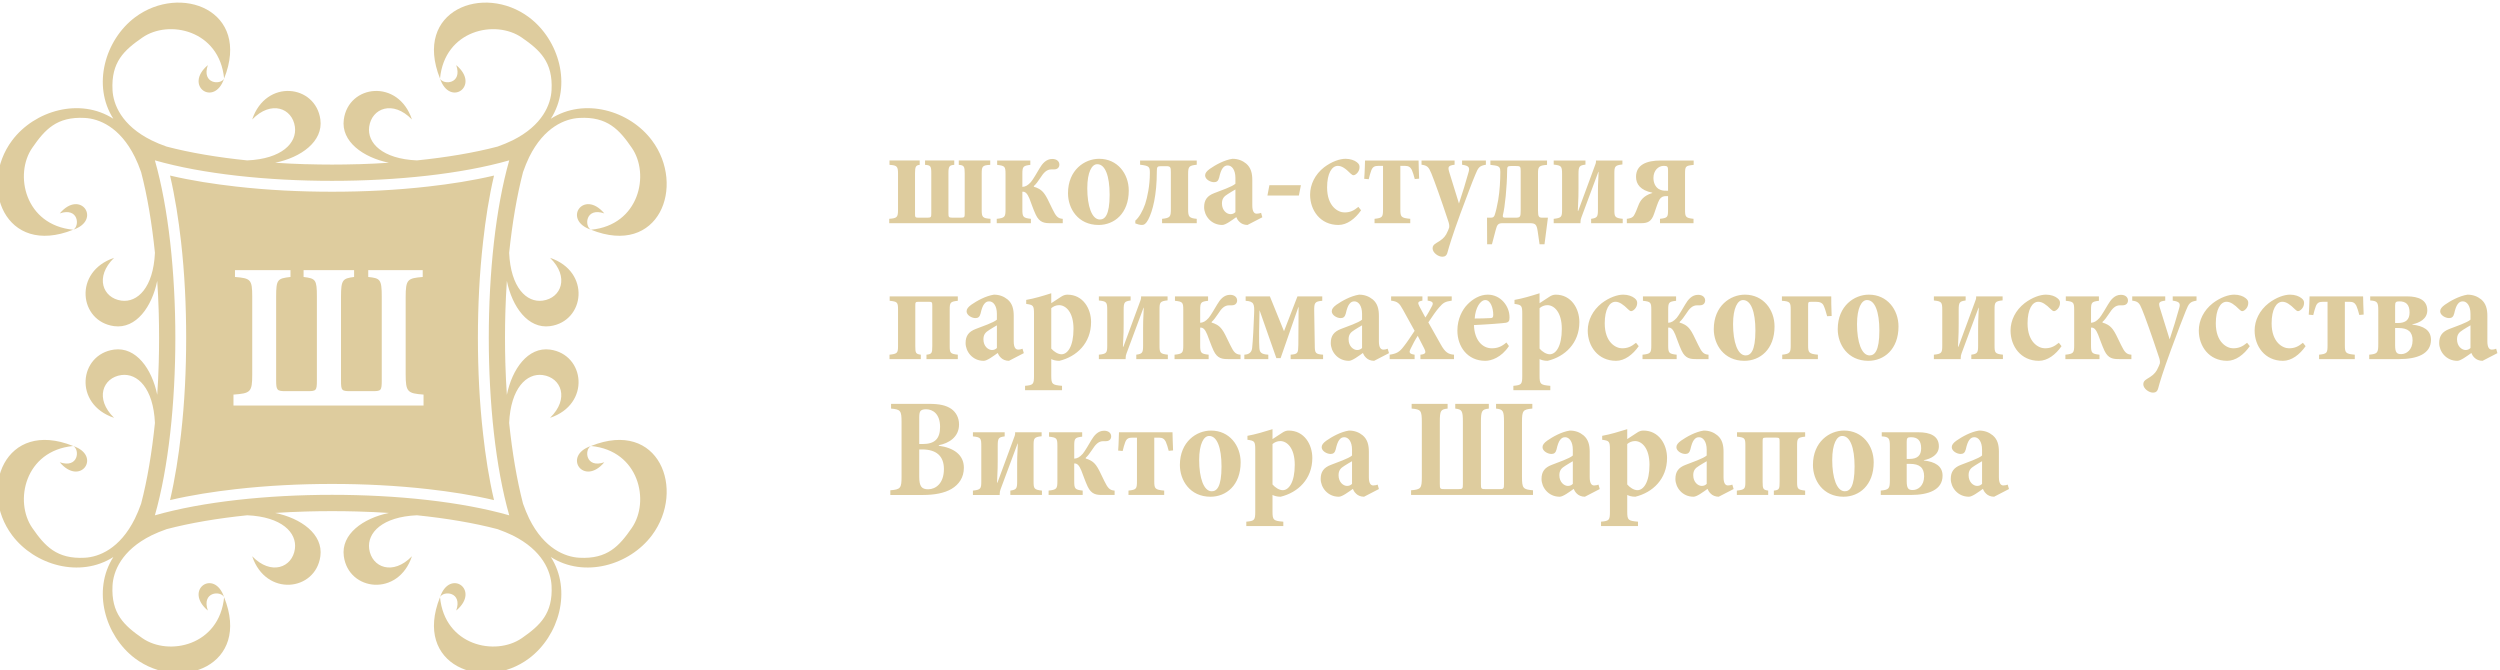 <?xml version="1.0" encoding="UTF-8"?>
<!DOCTYPE svg PUBLIC "-//W3C//DTD SVG 1.1//EN" "http://www.w3.org/Graphics/SVG/1.1/DTD/svg11.dtd">
<!-- Creator: CorelDRAW 2020 (64-Bit) -->
<svg xmlns="http://www.w3.org/2000/svg" xml:space="preserve" width="481px" height="129px" version="1.1" style="shape-rendering:geometricPrecision; text-rendering:geometricPrecision; image-rendering:optimizeQuality; fill-rule:evenodd; clip-rule:evenodd"
viewBox="0 0 481 129"
 xmlns:xlink="http://www.w3.org/1999/xlink"
 xmlns:xodm="http://www.corel.com/coreldraw/odm/2003">
 <defs>
  <style type="text/css">
   <![CDATA[
    .fil0 {fill:#DECC9E}
   ]]>
  </style>
 </defs>
 <g id="Слой_x0020_1">
  <path class="fil0" d="M190.57 42.94l0 -0.84c-1.55,-0.11 -1.69,-0.33 -1.69,-1.72l0 -6.97c0,-1.36 0.11,-1.63 1.64,-1.69l0 -0.84 -6.05 0 0 0.84c1.01,0.06 1.14,0.33 1.14,1.61l0 7.7c0,0.71 -0.02,0.85 -0.68,0.85l-1.74 0c-0.66,0 -0.71,-0.14 -0.71,-0.85l0 -7.75c0,-1.26 0.19,-1.5 1.12,-1.56l0 -0.84 -5.62 0 0 0.84c1.06,0.06 1.2,0.27 1.2,1.56l0 7.75c0,0.71 -0.03,0.85 -0.68,0.85l-1.91 0c-0.52,0 -0.54,-0.14 -0.54,-0.85l0 -7.7c0,-1.31 0.19,-1.53 0.9,-1.61l0 -0.84 -5.81 0 0 0.84c1.47,0.08 1.64,0.33 1.64,1.69l0 6.97c0,1.42 -0.19,1.61 -1.69,1.72l0 0.84 19.48 0zm-94.83 58.87c-4.57,-1.2 -9.86,-2.09 -15.52,-2.67 -6.65,0.29 -9.61,3.35 -9.19,6.47 0.49,3.57 4.56,5.2 8.23,1.41 -2.62,7.88 -12.2,6.74 -13.11,0 -0.58,-4.26 3.73,-7.31 8.68,-8.33 -1.9,-0.13 -3.83,-0.21 -5.78,-0.27 -0.09,0 -0.18,0 -0.28,0l0.02 -0.01c-3.26,-0.09 -6.54,-0.09 -9.81,0l0.04 0.01c-0.1,0 -0.2,0 -0.3,0 -1.95,0.06 -3.87,0.14 -5.78,0.27 4.96,1.02 9.27,4.07 8.7,8.33 -0.92,6.74 -10.49,7.88 -13.12,0 3.66,3.79 7.73,2.16 8.22,-1.41 0.43,-3.12 -2.52,-6.18 -9.18,-6.47 -5.65,0.58 -10.94,1.47 -15.51,2.67 -1.06,0.37 -2.02,0.77 -2.89,1.19 -5.81,2.88 -7.37,6.97 -7.51,9.67 -0.29,5.4 2.25,7.69 5.74,10.11 5.07,3.52 14.83,1.45 15.73,-7.88 -1.87,-5.57 -7.86,-1.42 -3.13,2.57 -1.25,-3.63 2.48,-3.88 3.13,-2.57 5.25,13.13 -8.4,18.32 -17.15,11.77 -5.77,-4.35 -8.27,-13.09 -4.16,-19.5 -6.4,4.1 -15.14,1.6 -19.48,-4.19 -6.55,-8.76 -1.37,-22.43 11.75,-17.17 5.55,1.87 1.41,7.88 -2.58,3.13 3.63,1.25 3.89,-2.48 2.58,-3.13 -9.32,0.89 -11.39,10.67 -7.87,15.76 2.42,3.49 4.69,6.03 10.1,5.74 2.7,-0.14 6.77,-1.71 9.64,-7.52 0.43,-0.87 0.83,-1.84 1.2,-2.88 1.2,-4.58 2.08,-9.88 2.66,-15.54 -0.3,-6.67 -3.35,-9.63 -6.46,-9.21 -3.57,0.49 -5.18,4.56 -1.4,8.23 -7.87,-2.62 -6.74,-12.21 0,-13.13 4.24,-0.57 7.29,3.74 8.3,8.7 0.13,-1.9 0.22,-3.83 0.28,-5.78l0 -0.29 0.01 0.02c0.09,-3.26 0.09,-6.55 0,-9.83l-0.01 0.05c0,-0.11 0,-0.22 0,-0.32 -0.06,-1.95 -0.15,-3.86 -0.28,-5.77 -1.01,4.97 -4.06,9.28 -8.3,8.71 -6.74,-0.92 -7.87,-10.51 0,-13.14 -3.78,3.67 -2.17,7.74 1.4,8.23 3.11,0.43 6.16,-2.53 6.46,-9.2 -0.58,-5.65 -1.46,-10.96 -2.66,-15.53 -0.37,-1.07 -0.77,-2.03 -1.2,-2.9 -2.87,-5.82 -6.94,-7.38 -9.64,-7.52 -5.41,-0.29 -7.68,2.25 -10.1,5.75 -3.52,5.08 -1.45,14.86 7.87,15.76 5.55,-1.87 1.41,-7.88 -2.58,-3.14 3.63,-1.25 3.89,2.48 2.58,3.14 -13.12,5.25 -18.3,-8.42 -11.75,-17.18 4.34,-5.79 13.08,-8.29 19.48,-4.17 -4.11,-6.41 -1.61,-15.16 4.16,-19.51 8.75,-6.57 22.4,-1.37 17.15,11.77 -1.87,5.56 -7.86,1.41 -3.13,-2.58 -1.25,3.63 2.48,3.88 3.13,2.58 -0.9,-9.34 -10.66,-11.41 -15.73,-7.88 -3.49,2.41 -6.03,4.69 -5.74,10.11 0.14,2.7 1.7,6.78 7.51,9.66 0.87,0.43 1.83,0.83 2.89,1.2 4.57,1.2 9.86,2.08 15.51,2.66 6.66,-0.29 9.61,-3.35 9.18,-6.47 -0.49,-3.57 -4.56,-5.19 -8.22,-1.4 2.63,-7.88 12.2,-6.75 13.12,0 0.57,4.24 -3.74,7.31 -8.7,8.32 1.91,0.13 3.83,0.22 5.78,0.28l0.3 0 -0.04 0c3.27,0.1 6.55,0.1 9.81,0l-0.02 0c0.1,0 0.2,0 0.29,0 1.95,-0.06 3.87,-0.15 5.77,-0.28 -4.95,-1.01 -9.26,-4.08 -8.68,-8.32 0.91,-6.75 10.49,-7.88 13.11,0 -3.67,-3.79 -7.74,-2.17 -8.23,1.4 -0.42,3.12 2.54,6.18 9.19,6.47 5.66,-0.58 10.95,-1.46 15.52,-2.66 1.04,-0.37 2,-0.77 2.88,-1.2 5.8,-2.88 7.36,-6.96 7.5,-9.66 0.29,-5.42 -2.24,-7.7 -5.72,-10.11 -5.09,-3.53 -14.85,-1.46 -15.74,7.88 1.86,5.56 7.87,1.41 3.12,-2.58 1.25,3.63 -2.47,3.88 -3.12,2.58 -5.25,-13.14 8.39,-18.34 17.14,-11.77 5.78,4.35 8.28,13.1 4.18,19.51 6.4,-4.12 15.13,-1.62 19.46,4.17 6.55,8.76 1.36,22.43 -11.73,17.18 -5.57,-1.87 -1.43,-7.88 2.56,-3.14 -3.63,-1.25 -3.88,2.48 -2.56,3.14 9.3,-0.9 11.37,-10.68 7.85,-15.76 -2.41,-3.5 -4.69,-6.04 -10.09,-5.75 -2.69,0.14 -6.77,1.7 -9.65,7.52 -0.42,0.87 -0.82,1.84 -1.19,2.9 -1.19,4.57 -2.08,9.88 -2.67,15.53 0.3,6.67 3.34,9.63 6.46,9.2 3.57,-0.49 5.19,-4.56 1.41,-8.23 7.88,2.63 6.73,12.22 0,13.14 -4.25,0.57 -7.3,-3.74 -8.31,-8.71 -0.13,1.91 -0.22,3.84 -0.28,5.79 0,0.09 0,0.19 0,0.3l-0.01 -0.05c-0.09,3.28 -0.09,6.57 0,9.83l0.01 -0.02c0,0.1 0,0.19 0,0.29 0.06,1.95 0.15,3.88 0.28,5.78 1.01,-4.96 4.06,-9.27 8.31,-8.7 6.73,0.92 7.88,10.51 0,13.13 3.78,-3.67 2.16,-7.74 -1.41,-8.23 -3.11,-0.42 -6.16,2.54 -6.46,9.21 0.59,5.66 1.48,10.96 2.67,15.54 0.37,1.04 0.77,2.01 1.19,2.88 2.88,5.81 6.96,7.38 9.65,7.52 5.4,0.29 7.68,-2.25 10.09,-5.74 3.52,-5.09 1.45,-14.87 -7.85,-15.76 -5.57,1.87 -1.43,7.88 2.56,3.13 -3.63,1.25 -3.88,-2.48 -2.56,-3.13 13.09,-5.26 18.28,8.41 11.73,17.17 -4.33,5.79 -13.06,8.29 -19.46,4.19 4.1,6.41 1.6,15.15 -4.18,19.5 -8.75,6.55 -22.39,1.36 -17.14,-11.77 1.86,-5.57 7.87,-1.42 3.12,2.57 1.25,-3.63 -2.47,-3.88 -3.12,-2.57 0.89,9.33 10.65,11.4 15.74,7.88 3.48,-2.42 6.01,-4.71 5.72,-10.11 -0.14,-2.7 -1.7,-6.79 -7.5,-9.67 -0.88,-0.42 -1.84,-0.82 -2.88,-1.19zm2.24 -2.66c-18.36,-5.26 -49.83,-5.26 -68.18,0 5.25,-18.38 5.25,-49.92 0,-68.3 18.35,5.26 49.82,5.26 68.18,0 -5.25,18.38 -5.25,49.92 0,68.3zm-2.93 -2.93c-0.98,-4.17 -1.63,-8.45 -2.1,-12.68 -0.7,-6.13 -1,-12.36 -1,-18.54 0,-6.18 0.3,-12.39 1,-18.54 0.47,-4.22 1.12,-8.51 2.1,-12.68 -4.16,0.98 -8.43,1.63 -12.65,2.11 -6.13,0.7 -12.35,1 -18.51,1 -6.17,0 -12.38,-0.3 -18.51,-1 -4.21,-0.48 -8.5,-1.13 -12.66,-2.11 0.97,4.17 1.63,8.46 2.11,12.68 0.7,6.15 0.99,12.36 0.99,18.54 0,6.18 -0.29,12.41 -0.99,18.54 -0.48,4.23 -1.14,8.51 -2.11,12.68 4.16,-0.98 8.45,-1.63 12.66,-2.11 6.13,-0.69 12.34,-1 18.51,-1 6.16,0 12.38,0.31 18.51,1 4.22,0.48 8.49,1.13 12.65,2.11zm-50.13 -18.2l0 -2.1c3.29,-0.24 3.61,-0.48 3.61,-3.85l0 -15c0,-3.33 -0.32,-3.53 -3.32,-3.78l0 -1.31 10.68 0 0 1.31c-2.49,0.29 -2.76,0.45 -2.76,3.78l0 16.07c0,1.96 0.16,2.12 1.88,2.12l4 0c1.84,0 1.96,-0.04 1.96,-2.12l0 -16.07c0,-3.29 -0.24,-3.49 -2.56,-3.78l0 -1.31 9.72 0 0 1.31c-2.17,0.29 -2.52,0.49 -2.52,3.78l0 16.07c0,2.04 0.11,2.12 1.92,2.12l3.99 0c1.81,0 1.93,-0.04 1.93,-2.12l0 -16.07c0,-3.37 -0.32,-3.53 -2.6,-3.78l0 -1.31 10.48 0 0 1.31c-2.92,0.25 -3.28,0.45 -3.28,3.9l0 14.76c0,3.49 0.36,3.73 3.44,3.97l0 2.1 -36.57 0zm341.61 16.07l-0.25 -0.85c-0.21,0.08 -0.49,0.16 -0.84,0.16 -0.46,0 -0.85,-0.38 -0.85,-1.58l0 -4.89c0,-1.28 -0.24,-2.37 -1.17,-3.16 -0.71,-0.58 -1.55,-0.93 -2.64,-0.93 -1.61,0.24 -3.3,1.2 -4.36,1.94 -0.6,0.43 -0.9,0.82 -0.9,1.25 0,0.77 1.01,1.31 1.71,1.31 0.5,0 0.82,-0.22 0.99,-0.87 0.19,-0.87 0.41,-1.48 0.68,-1.83 0.3,-0.38 0.57,-0.52 0.98,-0.52 0.76,0 1.47,0.82 1.47,2.4l0 1.12c-0.63,0.58 -2.83,1.31 -4.09,1.81 -1.33,0.51 -1.93,1.31 -1.93,2.7 0,1.61 1.31,3.42 3.49,3.42 0.65,0 1.85,-0.91 2.69,-1.51 0.11,0.27 0.28,0.6 0.63,0.93 0.33,0.33 0.87,0.58 1.53,0.58l2.86 -1.48zm-5.18 -0.99c-0.3,0.28 -0.57,0.39 -0.95,0.39 -0.71,0 -1.64,-0.71 -1.64,-2.05 0,-0.93 0.38,-1.37 1.15,-1.83 0.49,-0.3 0.95,-0.6 1.44,-0.87l0 4.36zm-11.2 -4.56c1.36,-0.27 2.89,-1.03 2.89,-2.67 0,-1.99 -1.67,-2.7 -3.93,-2.7l-7.06 0 0 0.79c1.39,0.08 1.56,0.38 1.56,1.88l0 6.47c0,1.72 -0.14,1.91 -1.75,2.08l0 0.84 5.78 0c3.41,0 6.11,-0.98 6.11,-3.71 0,-1.88 -1.48,-2.68 -3.6,-2.92l0 -0.06zm-3.3 -0.24l0 -3.33c0,-0.69 0.14,-0.85 0.82,-0.85 1.25,0 1.96,0.6 1.96,2.13 0,1.39 -0.71,2.05 -2.29,2.05l-0.49 0zm0 0.95l0.65 0c1.83,0 2.7,0.74 2.7,2.38 0,1.83 -1.17,2.65 -2.18,2.65 -0.79,0 -1.17,-0.22 -1.17,-1.7l0 -3.33zm-12.07 -6.41c-2.76,0 -5.97,2.13 -5.97,6.63 0,2.95 1.93,6.1 5.89,6.1 2.99,0 5.8,-2.19 5.8,-6.62 0,-3.25 -2.18,-6.11 -5.7,-6.11l-0.02 0zm-0.33 1.04c1.5,0 2.37,2.21 2.37,5.87 0,4.01 -0.95,4.77 -1.88,4.77 -1.55,0 -2.42,-2.59 -2.42,-6 0,-3.17 0.89,-4.64 1.9,-4.64l0.03 0zm-7.14 11.35l0 -0.84c-1.44,-0.17 -1.55,-0.33 -1.55,-1.7l0 -6.99c0,-1.39 0.13,-1.52 1.55,-1.69l0 -0.84 -13.11 0 0 0.84c1.47,0.17 1.61,0.27 1.61,1.69l0 7.02c0,1.34 -0.14,1.5 -1.64,1.67l0 0.84 6.03 0 0 -0.84c-0.98,-0.14 -1.07,-0.33 -1.07,-1.7l0 -7.64c0,-0.74 0,-0.85 0.66,-0.85l1.96 0c0.63,0 0.65,0.11 0.65,0.85l0 7.64c0,1.4 -0.08,1.59 -1.11,1.7l0 0.84 6.02 0zm-13.76 -1.14l-0.25 -0.85c-0.22,0.08 -0.49,0.16 -0.84,0.16 -0.47,0 -0.85,-0.38 -0.85,-1.58l0 -4.89c0,-1.28 -0.24,-2.37 -1.17,-3.16 -0.71,-0.58 -1.55,-0.93 -2.64,-0.93 -1.61,0.24 -3.3,1.2 -4.36,1.94 -0.6,0.43 -0.9,0.82 -0.9,1.25 0,0.77 1,1.31 1.71,1.31 0.49,0 0.82,-0.22 0.98,-0.87 0.2,-0.87 0.41,-1.48 0.69,-1.83 0.3,-0.38 0.57,-0.52 0.98,-0.52 0.76,0 1.47,0.82 1.47,2.4l0 1.12c-0.63,0.58 -2.84,1.31 -4.09,1.81 -1.34,0.51 -1.93,1.31 -1.93,2.7 0,1.61 1.3,3.42 3.48,3.42 0.66,0 1.86,-0.91 2.7,-1.51 0.11,0.27 0.28,0.6 0.63,0.93 0.33,0.33 0.87,0.58 1.52,0.58l2.87 -1.48zm-5.18 -0.99c-0.3,0.28 -0.57,0.39 -0.96,0.39 -0.7,0 -1.63,-0.71 -1.63,-2.05 0,-0.93 0.38,-1.37 1.14,-1.83 0.49,-0.3 0.96,-0.6 1.45,-0.87l0 4.36zm-15.29 -8.62l0 -1.91c-1.64,0.51 -3.27,1 -4.82,1.28l0 0.76c1.36,0.19 1.49,0.3 1.49,1.91l0 11.91c0,1.64 -0.13,1.8 -1.71,1.94l0 0.85 7.11 0 0 -0.85c-1.91,-0.16 -2.07,-0.3 -2.07,-1.97l0 -3.17c0.35,0.17 0.84,0.34 1.55,0.34 3.33,-0.8 6.11,-3.39 6.11,-7.46 0,-2.6 -1.56,-5.27 -4.55,-5.27 -0.44,0 -0.82,0.13 -1.23,0.41l-1.88 1.23zm0 0.95c0.38,-0.33 0.9,-0.57 1.5,-0.57 1.28,0 2.78,1.31 2.78,4.56 0,3.38 -1.15,4.89 -2.32,4.89 -0.68,0 -1.47,-0.52 -1.96,-1.1l0 -7.78zm-5.29 8.66l-0.24 -0.85c-0.22,0.08 -0.49,0.16 -0.85,0.16 -0.46,0 -0.84,-0.38 -0.84,-1.58l0 -4.89c0,-1.28 -0.25,-2.37 -1.18,-3.16 -0.7,-0.58 -1.55,-0.93 -2.64,-0.93 -1.61,0.24 -3.3,1.2 -4.36,1.94 -0.6,0.43 -0.9,0.82 -0.9,1.25 0,0.77 1.01,1.31 1.72,1.31 0.49,0 0.82,-0.22 0.98,-0.87 0.19,-0.87 0.41,-1.48 0.68,-1.83 0.3,-0.38 0.57,-0.52 0.98,-0.52 0.76,0 1.47,0.82 1.47,2.4l0 1.12c-0.62,0.58 -2.83,1.31 -4.08,1.81 -1.34,0.51 -1.94,1.31 -1.94,2.7 0,1.61 1.31,3.42 3.49,3.42 0.65,0 1.85,-0.91 2.7,-1.51 0.11,0.27 0.27,0.6 0.62,0.93 0.33,0.33 0.88,0.58 1.53,0.58l2.86 -1.48zm-5.18 -0.99c-0.3,0.28 -0.57,0.39 -0.95,0.39 -0.71,0 -1.64,-0.71 -1.64,-2.05 0,-0.93 0.39,-1.37 1.15,-1.83 0.49,-0.3 0.95,-0.6 1.44,-0.87l0 4.36zm-7.66 2.13l0 -0.9c-1.93,-0.16 -2.12,-0.38 -2.12,-2.62l0 -10.51c0,-2.21 0.19,-2.43 1.99,-2.59l0 -0.91 -6.98 0 0 0.91c1.34,0.16 1.53,0.38 1.53,2.59l0 11.9c0,0.96 -0.08,1.01 -0.96,1.01l-2.48 0c-0.95,0 -1,-0.02 -1,-1.01l0 -11.9c0,-2.21 0.21,-2.43 1.52,-2.59l0 -0.91 -6.46 0 0 0.91c1.28,0.16 1.47,0.38 1.47,2.59l0 11.9c0,0.96 -0.05,1.01 -0.98,1.01l-2.45 0c-0.95,0 -1.01,-0.02 -1.01,-1.01l0 -11.9c0,-2.27 0.19,-2.43 1.5,-2.59l0 -0.91 -6.92 0 0 0.91c1.77,0.16 1.96,0.32 1.96,2.65l0 10.51c0,2.21 -0.19,2.4 -2.07,2.56l0 0.9 23.46 0zm-29.65 -1.14l-0.24 -0.85c-0.22,0.08 -0.49,0.16 -0.85,0.16 -0.46,0 -0.84,-0.38 -0.84,-1.58l0 -4.89c0,-1.28 -0.25,-2.37 -1.17,-3.16 -0.71,-0.58 -1.56,-0.93 -2.65,-0.93 -1.61,0.24 -3.3,1.2 -4.36,1.94 -0.6,0.43 -0.9,0.82 -0.9,1.25 0,0.77 1.01,1.31 1.72,1.31 0.49,0 0.82,-0.22 0.98,-0.87 0.19,-0.87 0.41,-1.48 0.68,-1.83 0.3,-0.38 0.57,-0.52 0.98,-0.52 0.77,0 1.48,0.82 1.48,2.4l0 1.12c-0.63,0.58 -2.84,1.31 -4.09,1.81 -1.34,0.51 -1.94,1.31 -1.94,2.7 0,1.61 1.31,3.42 3.49,3.42 0.65,0 1.85,-0.91 2.7,-1.51 0.11,0.27 0.27,0.6 0.63,0.93 0.32,0.33 0.87,0.58 1.52,0.58l2.86 -1.48zm-5.17 -0.99c-0.3,0.28 -0.58,0.39 -0.96,0.39 -0.71,0 -1.63,-0.71 -1.63,-2.05 0,-0.93 0.38,-1.37 1.14,-1.83 0.49,-0.3 0.95,-0.6 1.45,-0.87l0 4.36zm-15.3 -8.62l0 -1.91c-1.63,0.51 -3.27,1 -4.82,1.28l0 0.76c1.36,0.19 1.5,0.3 1.5,1.91l0 11.91c0,1.64 -0.14,1.8 -1.72,1.94l0 0.85 7.12 0 0 -0.85c-1.91,-0.16 -2.08,-0.3 -2.08,-1.97l0 -3.17c0.36,0.17 0.85,0.34 1.56,0.34 3.32,-0.8 6.1,-3.39 6.1,-7.46 0,-2.6 -1.55,-5.27 -4.55,-5.27 -0.43,0 -0.82,0.13 -1.22,0.41l-1.89 1.23zm0 0.95c0.39,-0.33 0.9,-0.57 1.5,-0.57 1.28,0 2.78,1.31 2.78,4.56 0,3.38 -1.14,4.89 -2.31,4.89 -0.68,0 -1.47,-0.52 -1.97,-1.1l0 -7.78zm-11.85 -2.59c-2.75,0 -5.97,2.13 -5.97,6.63 0,2.95 1.94,6.1 5.89,6.1 3,0 5.8,-2.19 5.8,-6.62 0,-3.25 -2.18,-6.11 -5.69,-6.11l-0.03 0zm-0.33 1.04c1.5,0 2.37,2.21 2.37,5.87 0,4.01 -0.95,4.77 -1.88,4.77 -1.55,0 -2.42,-2.59 -2.42,-6 0,-3.17 0.9,-4.64 1.91,-4.64l0.02 0zm-6.95 2.78c-0.08,-1.15 -0.08,-3.03 -0.11,-3.49l-10.3 0c-0.03,0.46 -0.05,2.29 -0.16,3.52l0.87 0.08c0.16,-0.68 0.3,-1.17 0.49,-1.69 0.27,-0.69 0.63,-0.88 1.39,-0.88l0.87 0 0 8.36c0,1.5 -0.11,1.66 -1.63,1.83l0 0.84 6.87 0 0 -0.84c-1.78,-0.17 -1.91,-0.36 -1.91,-1.83l0 -8.36 0.87 0c0.74,0 1.06,0.25 1.34,0.77 0.21,0.49 0.38,1.03 0.57,1.77l0.84 -0.08zm-11.25 8.57l0 -0.84c-0.98,-0.06 -1.34,-0.55 -1.97,-1.83 -0.84,-1.75 -1.17,-2.46 -1.58,-3.01 -0.6,-0.84 -1.41,-1.17 -2.01,-1.33l0 -0.14c0.41,-0.36 0.82,-0.93 1.2,-1.5 0.71,-1.12 1.28,-1.7 2.18,-1.7l0.51 0c0.66,0 1.01,-0.4 1.01,-0.92 0,-0.63 -0.51,-1.09 -1.36,-1.09 -1.2,0 -1.93,0.92 -2.48,1.85 -0.44,0.74 -1.2,2.08 -1.64,2.6 -0.59,0.65 -1.06,0.9 -1.63,0.92l0 -2.48c0,-1.42 0.14,-1.58 1.53,-1.75l0 -0.84 -6.38 0 0 0.84c1.47,0.17 1.61,0.3 1.61,1.75l0 6.82c0,1.45 -0.14,1.64 -1.69,1.81l0 0.84 6.56 0 0 -0.84c-1.49,-0.17 -1.63,-0.36 -1.63,-1.81l0 -3.41c0.57,-0.05 0.95,0.36 1.36,1.34 0.33,0.82 0.74,2.07 1.23,3.11 0.74,1.53 1.69,1.61 2.86,1.61l2.32 0zm-14.04 -12.06l-5.1 0 0 0.3c0,0.16 -0.05,0.3 -0.16,0.6l-3.24 8.79 -0.08 0c0.13,-2.43 0.13,-3.52 0.13,-4.42l0 -2.65c0,-1.51 0.17,-1.67 1.34,-1.83l0 -0.79 -6.11 0 0 0.79c1.5,0.16 1.61,0.32 1.61,1.85l0 6.8c0,1.42 -0.11,1.61 -1.61,1.78l0 0.84 5.15 0 0 -0.19c0,-0.33 0.06,-0.63 0.17,-0.9l3.27 -8.79 0.05 0c-0.13,2.4 -0.13,3.25 -0.13,3.85l0 3.44c0,1.36 -0.14,1.58 -1.31,1.75l0 0.84 6.08 0 0 -0.84c-1.53,-0.17 -1.61,-0.39 -1.61,-1.78l0 -6.91c0,-1.36 0.08,-1.61 1.55,-1.77l0 -0.76zm-19.78 2.48c1.85,-0.35 3.89,-1.5 3.89,-3.99 0,-1.31 -0.6,-2.37 -1.5,-3 -1.01,-0.68 -2.26,-0.96 -4.28,-0.96l-7.3 0 0 0.91c1.85,0.16 2.02,0.41 2.02,2.62l0 10.45c0,2.24 -0.19,2.49 -2.16,2.65l0 0.9 6.33 0c2.1,0 4.09,-0.35 5.45,-1.17 1.39,-0.82 2.37,-2.16 2.37,-4.07 0,-2.51 -1.99,-3.85 -4.82,-4.23l0 -0.11zm-3.77 -0.22l0 -5.13c0,-0.68 0.09,-1.09 0.28,-1.26 0.16,-0.16 0.46,-0.3 1.03,-0.3 1.34,0 2.7,0.93 2.7,3.39 0,2.29 -1.01,3.3 -3.38,3.3l-0.63 0zm0 1.04l0.55 0c2.72,0 4.2,1.25 4.2,3.77 0,2.78 -1.58,3.87 -3,3.9 -1.31,0 -1.75,-0.57 -1.75,-2.46l0 -5.21zm303.64 -18.53l-0.24 -0.85c-0.22,0.09 -0.49,0.17 -0.85,0.17 -0.46,0 -0.84,-0.38 -0.84,-1.58l0 -4.89c0,-1.28 -0.25,-2.38 -1.17,-3.17 -0.71,-0.57 -1.56,-0.93 -2.65,-0.93 -1.61,0.25 -3.3,1.2 -4.36,1.94 -0.6,0.44 -0.9,0.82 -0.9,1.26 0,0.76 1.01,1.31 1.72,1.31 0.49,0 0.82,-0.22 0.98,-0.88 0.19,-0.87 0.41,-1.47 0.68,-1.82 0.3,-0.39 0.57,-0.52 0.98,-0.52 0.76,0 1.47,0.82 1.47,2.4l0 1.12c-0.62,0.57 -2.83,1.31 -4.09,1.8 -1.33,0.52 -1.93,1.31 -1.93,2.7 0,1.61 1.31,3.42 3.49,3.42 0.65,0 1.85,-0.91 2.7,-1.51 0.11,0.28 0.27,0.6 0.62,0.93 0.33,0.33 0.88,0.58 1.53,0.58l2.86 -1.48zm-5.18 -0.98c-0.3,0.27 -0.57,0.38 -0.95,0.38 -0.71,0 -1.64,-0.71 -1.64,-2.05 0,-0.92 0.39,-1.36 1.15,-1.83 0.49,-0.3 0.95,-0.6 1.44,-0.87l0 4.37zm-11.2 -4.56c1.37,-0.27 2.89,-1.04 2.89,-2.68 0,-1.99 -1.66,-2.7 -3.92,-2.7l-7.06 0 0 0.79c1.39,0.08 1.55,0.38 1.55,1.89l0 6.47c0,1.72 -0.14,1.91 -1.74,2.07l0 0.85 5.77 0c3.41,0 6.11,-0.98 6.11,-3.71 0,-1.89 -1.47,-2.68 -3.6,-2.93l0 -0.05zm-3.3 -0.25l0 -3.33c0,-0.68 0.14,-0.84 0.82,-0.84 1.25,0 1.96,0.6 1.96,2.13 0,1.39 -0.71,2.04 -2.29,2.04l-0.49 0zm0 0.96l0.66 0c1.82,0 2.7,0.74 2.7,2.38 0,1.82 -1.18,2.64 -2.18,2.64 -0.79,0 -1.18,-0.22 -1.18,-1.69l0 -3.33zm-6.05 -2.59c-0.08,-1.15 -0.08,-3.04 -0.11,-3.5l-10.3 0c-0.02,0.46 -0.05,2.29 -0.16,3.52l0.87 0.08c0.16,-0.68 0.3,-1.17 0.49,-1.69 0.27,-0.68 0.63,-0.87 1.39,-0.87l0.87 0 0 8.35c0,1.5 -0.1,1.67 -1.63,1.83l0 0.85 6.87 0 0 -0.85c-1.77,-0.16 -1.91,-0.35 -1.91,-1.83l0 -8.35 0.87 0c0.74,0 1.06,0.24 1.34,0.76 0.21,0.49 0.38,1.04 0.57,1.78l0.84 -0.08zm-11.69 5.43c-0.93,0.76 -1.63,1.06 -2.7,1.06 -1.14,0 -3.32,-1.09 -3.32,-4.8 0,-2.68 0.9,-4.15 2.07,-4.15 0.74,0 1.47,0.49 2.45,1.47 0.25,0.25 0.41,0.33 0.57,0.33 0.39,0 1.15,-0.65 1.15,-1.53 0.03,-0.33 -0.08,-0.65 -0.52,-0.98 -0.44,-0.36 -1.25,-0.66 -2.15,-0.66l-0.03 0c-1.09,0 -2.64,0.52 -4.11,1.64 -1.75,1.37 -2.7,3.3 -2.7,5.27 0,3 1.96,5.82 5.45,5.82 1.66,0 3.21,-1.18 4.36,-2.82l-0.52 -0.65zm-10.74 0c-0.92,0.76 -1.63,1.06 -2.7,1.06 -1.14,0 -3.32,-1.09 -3.32,-4.8 0,-2.68 0.9,-4.15 2.07,-4.15 0.74,0 1.47,0.49 2.45,1.47 0.25,0.25 0.41,0.33 0.58,0.33 0.38,0 1.14,-0.65 1.14,-1.53 0.03,-0.33 -0.08,-0.65 -0.52,-0.98 -0.43,-0.36 -1.25,-0.66 -2.15,-0.66l-0.03 0c-1.09,0 -2.64,0.52 -4.11,1.64 -1.75,1.37 -2.7,3.3 -2.7,5.27 0,3 1.96,5.82 5.45,5.82 1.66,0 3.22,-1.18 4.36,-2.82l-0.52 -0.65zm-9.73 -8.93l-4.58 0 0 0.82c1.34,0.19 1.53,0.52 1.23,1.5 -0.49,1.8 -1.17,3.99 -1.82,5.95l-1.86 -5.98c-0.3,-1.01 -0.3,-1.31 1.01,-1.47l0 -0.82 -6.35 0 0 0.82c1.12,0.14 1.39,0.46 1.88,1.67 0.55,1.31 1.88,5.02 3.24,9.14 0.17,0.47 0.25,0.85 0.2,1.26 -0.09,0.3 -0.28,0.71 -0.58,1.31 -0.41,0.71 -0.98,1.15 -1.88,1.67 -0.54,0.33 -0.73,0.6 -0.73,1.04 0,0.84 1.09,1.61 1.85,1.61 0.49,0 0.84,-0.19 1.01,-0.82 0.35,-1.31 0.87,-3.06 2.48,-7.46 1.44,-3.85 2.18,-5.87 2.83,-7.43 0.6,-1.5 0.82,-1.77 2.07,-1.99l0 -0.82zm-12.53 12.07l0 -0.85c-0.98,-0.05 -1.34,-0.55 -1.97,-1.83 -0.84,-1.74 -1.17,-2.45 -1.58,-3 -0.6,-0.85 -1.41,-1.18 -2.01,-1.34l0 -0.14c0.41,-0.35 0.81,-0.92 1.2,-1.5 0.71,-1.12 1.28,-1.69 2.18,-1.69l0.51 0c0.66,0 1.01,-0.41 1.01,-0.93 0,-0.63 -0.51,-1.09 -1.36,-1.09 -1.2,0 -1.93,0.93 -2.48,1.86 -0.44,0.73 -1.2,2.07 -1.64,2.59 -0.6,0.66 -1.06,0.9 -1.63,0.93l0 -2.49c0,-1.42 0.14,-1.58 1.52,-1.74l0 -0.85 -6.37 0 0 0.85c1.47,0.16 1.61,0.3 1.61,1.74l0 6.83c0,1.45 -0.14,1.64 -1.69,1.8l0 0.85 6.56 0 0 -0.85c-1.49,-0.16 -1.63,-0.35 -1.63,-1.8l0 -3.41c0.57,-0.06 0.95,0.35 1.36,1.34 0.33,0.81 0.74,2.07 1.23,3.11 0.73,1.53 1.69,1.61 2.86,1.61l2.32 0zm-13.96 -3.14c-0.92,0.76 -1.63,1.06 -2.7,1.06 -1.14,0 -3.32,-1.09 -3.32,-4.8 0,-2.68 0.9,-4.15 2.07,-4.15 0.74,0 1.47,0.49 2.45,1.47 0.25,0.25 0.41,0.33 0.58,0.33 0.38,0 1.14,-0.65 1.14,-1.53 0.03,-0.33 -0.08,-0.65 -0.52,-0.98 -0.43,-0.36 -1.25,-0.66 -2.15,-0.66l-0.03 0c-1.09,0 -2.64,0.52 -4.11,1.64 -1.75,1.37 -2.7,3.3 -2.7,5.27 0,3 1.96,5.82 5.45,5.82 1.66,0 3.22,-1.18 4.36,-2.82l-0.52 -0.65zm-10.82 -8.93l-5.09 0 0 0.3c0,0.16 -0.06,0.3 -0.17,0.6l-3.24 8.79 -0.08 0c0.13,-2.43 0.13,-3.52 0.13,-4.42l0 -2.65c0,-1.5 0.17,-1.66 1.34,-1.83l0 -0.79 -6.11 0 0 0.79c1.5,0.17 1.61,0.33 1.61,1.86l0 6.8c0,1.42 -0.11,1.61 -1.61,1.77l0 0.85 5.16 0 0 -0.19c0,-0.33 0.05,-0.63 0.16,-0.9l3.27 -8.79 0.05 0c-0.13,2.4 -0.13,3.24 -0.13,3.84l0 3.44c0,1.37 -0.14,1.59 -1.31,1.75l0 0.85 6.08 0 0 -0.85c-1.53,-0.16 -1.61,-0.38 -1.61,-1.77l0 -6.91c0,-1.37 0.08,-1.61 1.55,-1.77l0 -0.77zm-25.75 -0.33c-2.75,0 -5.97,2.13 -5.97,6.64 0,2.95 1.93,6.09 5.89,6.09 2.99,0 5.8,-2.19 5.8,-6.61 0,-3.25 -2.18,-6.12 -5.69,-6.12l-0.03 0zm-0.33 1.04c1.5,0 2.37,2.21 2.37,5.87 0,4.01 -0.95,4.78 -1.88,4.78 -1.55,0 -2.42,-2.59 -2.42,-6.01 0,-3.16 0.9,-4.64 1.9,-4.64l0.03 0zm-6.81 3.06c-0.08,-1.45 -0.08,-3.31 -0.08,-3.77l-9.49 0 0 0.85c1.58,0.11 1.69,0.32 1.69,1.72l0 6.85c0,1.36 -0.11,1.64 -1.63,1.8l0 0.85 6.86 0 0 -0.85c-1.77,-0.16 -1.88,-0.44 -1.88,-1.8l0 -7.56c0,-0.74 0,-0.82 0.63,-0.82l0.85 0c0.81,0 1.28,0.22 1.52,0.76 0.25,0.55 0.46,1.29 0.66,2.02l0.87 -0.05zm-16.71 -4.1c-2.75,0 -5.97,2.13 -5.97,6.64 0,2.95 1.94,6.09 5.89,6.09 3,0 5.8,-2.19 5.8,-6.61 0,-3.25 -2.18,-6.12 -5.69,-6.12l-0.03 0zm-0.33 1.04c1.5,0 2.37,2.21 2.37,5.87 0,4.01 -0.95,4.78 -1.88,4.78 -1.55,0 -2.42,-2.59 -2.42,-6.01 0,-3.16 0.9,-4.64 1.91,-4.64l0.02 0zm-6.65 11.36l0 -0.85c-0.98,-0.05 -1.33,-0.55 -1.96,-1.83 -0.84,-1.74 -1.17,-2.45 -1.58,-3 -0.6,-0.85 -1.42,-1.18 -2.02,-1.34l0 -0.14c0.41,-0.35 0.82,-0.92 1.2,-1.5 0.71,-1.12 1.28,-1.69 2.18,-1.69l0.52 0c0.66,0 1.01,-0.41 1.01,-0.93 0,-0.63 -0.52,-1.09 -1.36,-1.09 -1.2,0 -1.94,0.93 -2.48,1.86 -0.44,0.73 -1.2,2.07 -1.64,2.59 -0.6,0.66 -1.06,0.9 -1.63,0.93l0 -2.49c0,-1.42 0.13,-1.58 1.52,-1.74l0 -0.85 -6.38 0 0 0.85c1.48,0.16 1.61,0.3 1.61,1.74l0 6.83c0,1.45 -0.13,1.64 -1.69,1.8l0 0.85 6.57 0 0 -0.85c-1.5,-0.16 -1.63,-0.35 -1.63,-1.8l0 -3.41c0.57,-0.06 0.95,0.35 1.36,1.34 0.33,0.81 0.73,2.07 1.23,3.11 0.73,1.53 1.68,1.61 2.86,1.61l2.31 0zm-13.95 -3.14c-0.93,0.76 -1.64,1.06 -2.7,1.06 -1.14,0 -3.32,-1.09 -3.32,-4.8 0,-2.68 0.9,-4.15 2.07,-4.15 0.73,0 1.47,0.49 2.45,1.47 0.25,0.25 0.41,0.33 0.57,0.33 0.38,0 1.15,-0.65 1.15,-1.53 0.02,-0.33 -0.09,-0.65 -0.52,-0.98 -0.44,-0.36 -1.25,-0.66 -2.15,-0.66l-0.03 0c-1.09,0 -2.64,0.52 -4.12,1.64 -1.74,1.37 -2.69,3.3 -2.69,5.27 0,3 1.96,5.82 5.45,5.82 1.66,0 3.21,-1.18 4.36,-2.82l-0.52 -0.65zm-18.56 -7.62l0 -1.91c-1.64,0.52 -3.27,1.01 -4.82,1.28l0 0.77c1.36,0.19 1.49,0.3 1.49,1.91l0 11.91c0,1.64 -0.13,1.8 -1.71,1.94l0 0.84 7.11 0 0 -0.84c-1.91,-0.17 -2.07,-0.3 -2.07,-1.97l0 -3.17c0.35,0.17 0.84,0.33 1.55,0.33 3.33,-0.8 6.11,-3.39 6.11,-7.46 0,-2.59 -1.56,-5.27 -4.55,-5.27 -0.44,0 -0.82,0.14 -1.23,0.41l-1.88 1.23zm0 0.96c0.38,-0.33 0.9,-0.58 1.5,-0.58 1.28,0 2.78,1.31 2.78,4.56 0,3.39 -1.15,4.89 -2.32,4.89 -0.68,0 -1.47,-0.52 -1.96,-1.09l0 -7.78zm-6.38 6.6c-0.87,0.77 -1.69,1.12 -2.81,1.12 -1.79,0 -3.35,-1.55 -3.43,-4.47 2.51,-0.11 5.72,-0.36 6.11,-0.44 0.62,-0.11 0.73,-0.41 0.73,-1.01 0.03,-2.21 -1.72,-4.4 -4.17,-4.4l-0.03 0c-1.47,0 -2.88,0.82 -3.92,1.91 -0.93,0.96 -1.91,2.71 -1.91,5 0,3.09 1.94,5.82 5.37,5.82 1.12,0 3.08,-0.61 4.55,-2.84l-0.49 -0.69zm-4.03 -8.16c0.95,0 1.5,1.48 1.5,2.84 0,0.49 -0.14,0.63 -0.58,0.63 -1,0.05 -1.93,0.08 -2.99,0.08 0.13,-2.07 1.09,-3.55 2.04,-3.55l0.03 0zm-6.05 11.36l0 -0.85c-1.06,-0.08 -1.69,-0.41 -2.56,-1.99l-2.38 -4.23c0.88,-1.29 1.39,-2.08 2.05,-2.84 0.82,-0.96 1.17,-1.15 2.45,-1.34l0 -0.82 -4.63 0 0 0.82c0.98,0.14 1.2,0.41 0.79,1.12 -0.3,0.57 -0.66,1.28 -1.23,2.13l-1.14 -2.13c-0.38,-0.74 -0.33,-0.96 0.57,-1.12l0 -0.82 -6.02 0 0 0.82c1.25,0.16 1.6,0.49 2.31,1.8l2.21 4.01c-0.79,1.18 -1.5,2.27 -2.1,3.01 -0.82,1.09 -1.41,1.39 -2.7,1.58l0 0.85 4.8 0 0 -0.85c-1.03,-0.16 -1.14,-0.41 -0.74,-1.2 0.41,-0.85 0.85,-1.69 1.34,-2.43l1.23 2.4c0.41,0.82 0.35,1.12 -0.71,1.23l0 0.85 6.46 0zm-12.51 -1.15l-0.25 -0.85c-0.22,0.09 -0.49,0.17 -0.84,0.17 -0.47,0 -0.85,-0.38 -0.85,-1.58l0 -4.89c0,-1.28 -0.24,-2.38 -1.17,-3.17 -0.71,-0.57 -1.55,-0.93 -2.64,-0.93 -1.61,0.25 -3.3,1.2 -4.36,1.94 -0.6,0.44 -0.9,0.82 -0.9,1.26 0,0.76 1.01,1.31 1.71,1.31 0.5,0 0.82,-0.22 0.99,-0.88 0.19,-0.87 0.41,-1.47 0.68,-1.82 0.3,-0.39 0.57,-0.52 0.98,-0.52 0.76,0 1.47,0.82 1.47,2.4l0 1.12c-0.63,0.57 -2.83,1.31 -4.09,1.8 -1.33,0.52 -1.93,1.31 -1.93,2.7 0,1.61 1.3,3.42 3.49,3.42 0.65,0 1.85,-0.91 2.69,-1.51 0.11,0.28 0.28,0.6 0.63,0.93 0.33,0.33 0.87,0.58 1.53,0.58l2.86 -1.48zm-5.18 -0.98c-0.3,0.27 -0.57,0.38 -0.95,0.38 -0.71,0 -1.64,-0.71 -1.64,-2.05 0,-0.92 0.38,-1.36 1.15,-1.83 0.49,-0.3 0.95,-0.6 1.44,-0.87l0 4.37zm-7.5 2.13l0 -0.85c-1.49,-0.11 -1.6,-0.3 -1.6,-1.85l-0.11 -6.59c0,-1.47 0.05,-1.82 1.55,-1.93l0 -0.85 -4.77 0 -2.59 6.7 -2.72 -6.7 -4.66 0 0 0.85c1.63,0.11 1.71,0.65 1.63,2.5l-0.16 3.54c-0.08,1.45 -0.14,2.26 -0.22,3.05 -0.08,0.73 -0.49,1.23 -1.5,1.28l0 0.85 4.61 0 0 -0.85c-1.39,-0.08 -1.66,-0.46 -1.72,-1.28 -0.03,-0.6 -0.08,-1.41 -0.05,-3.13l0.08 -4.08 0.03 0 3.21 9.15 0.82 0 3.41 -9.81 0.05 0 -0.05 7.3c-0.03,1.55 -0.09,1.74 -1.48,1.85l0 0.85 6.24 0zm-15.88 0l0 -0.85c-0.99,-0.05 -1.34,-0.55 -1.97,-1.83 -0.84,-1.74 -1.17,-2.45 -1.58,-3 -0.6,-0.85 -1.41,-1.18 -2.01,-1.34l0 -0.14c0.4,-0.35 0.81,-0.92 1.2,-1.5 0.7,-1.12 1.28,-1.69 2.18,-1.69l0.51 0c0.66,0 1.01,-0.41 1.01,-0.93 0,-0.63 -0.52,-1.09 -1.36,-1.09 -1.2,0 -1.94,0.93 -2.48,1.86 -0.44,0.73 -1.2,2.07 -1.64,2.59 -0.6,0.66 -1.06,0.9 -1.63,0.93l0 -2.49c0,-1.42 0.14,-1.58 1.52,-1.74l0 -0.85 -6.37 0 0 0.85c1.47,0.16 1.6,0.3 1.6,1.74l0 6.83c0,1.45 -0.13,1.64 -1.68,1.8l0 0.85 6.56 0 0 -0.85c-1.49,-0.16 -1.63,-0.35 -1.63,-1.8l0 -3.41c0.57,-0.06 0.95,0.35 1.36,1.34 0.33,0.81 0.74,2.07 1.23,3.11 0.73,1.53 1.69,1.61 2.86,1.61l2.32 0zm-14.04 -12.07l-5.1 0 0 0.3c0,0.16 -0.05,0.3 -0.16,0.6l-3.24 8.79 -0.09 0c0.14,-2.43 0.14,-3.52 0.14,-4.42l0 -2.65c0,-1.5 0.16,-1.66 1.34,-1.83l0 -0.79 -6.11 0 0 0.79c1.5,0.17 1.61,0.33 1.61,1.86l0 6.8c0,1.42 -0.11,1.61 -1.61,1.77l0 0.85 5.15 0 0 -0.19c0,-0.33 0.06,-0.63 0.17,-0.9l3.27 -8.79 0.05 0c-0.13,2.4 -0.13,3.24 -0.13,3.84l0 3.44c0,1.37 -0.14,1.59 -1.31,1.75l0 0.85 6.07 0 0 -0.85c-1.52,-0.16 -1.6,-0.38 -1.6,-1.77l0 -6.91c0,-1.37 0.08,-1.61 1.55,-1.77l0 -0.77zm-22.38 1.31l0 -1.91c-1.63,0.52 -3.27,1.01 -4.82,1.28l0 0.77c1.36,0.19 1.5,0.3 1.5,1.91l0 11.91c0,1.64 -0.14,1.8 -1.72,1.94l0 0.84 7.11 0 0 -0.84c-1.9,-0.17 -2.07,-0.3 -2.07,-1.97l0 -3.17c0.36,0.17 0.85,0.33 1.56,0.33 3.32,-0.8 6.1,-3.39 6.1,-7.46 0,-2.59 -1.55,-5.27 -4.55,-5.27 -0.44,0 -0.82,0.14 -1.23,0.41l-1.88 1.23zm0 0.96c0.39,-0.33 0.9,-0.58 1.5,-0.58 1.28,0 2.78,1.31 2.78,4.56 0,3.39 -1.14,4.89 -2.31,4.89 -0.68,0 -1.47,-0.52 -1.97,-1.09l0 -7.78zm-5.28 8.65l-0.25 -0.85c-0.22,0.09 -0.49,0.17 -0.84,0.17 -0.47,0 -0.85,-0.38 -0.85,-1.58l0 -4.89c0,-1.28 -0.24,-2.38 -1.17,-3.17 -0.71,-0.57 -1.55,-0.93 -2.64,-0.93 -1.61,0.25 -3.3,1.2 -4.36,1.94 -0.6,0.44 -0.9,0.82 -0.9,1.26 0,0.76 1,1.31 1.71,1.31 0.49,0 0.82,-0.22 0.98,-0.88 0.2,-0.87 0.41,-1.47 0.69,-1.82 0.3,-0.39 0.57,-0.52 0.98,-0.52 0.76,0 1.47,0.82 1.47,2.4l0 1.12c-0.63,0.57 -2.84,1.31 -4.09,1.8 -1.34,0.52 -1.93,1.31 -1.93,2.7 0,1.61 1.3,3.42 3.48,3.42 0.66,0 1.86,-0.91 2.7,-1.51 0.11,0.28 0.28,0.6 0.63,0.93 0.33,0.33 0.87,0.58 1.53,0.58l2.86 -1.48zm-5.18 -0.98c-0.3,0.27 -0.57,0.38 -0.95,0.38 -0.71,0 -1.64,-0.71 -1.64,-2.05 0,-0.92 0.38,-1.36 1.15,-1.83 0.49,-0.3 0.95,-0.6 1.44,-0.87l0 4.37zm-7.52 2.13l0 -0.85c-1.45,-0.16 -1.56,-0.33 -1.56,-1.69l0 -6.99c0,-1.39 0.14,-1.53 1.56,-1.69l0 -0.85 -13.11 0 0 0.85c1.47,0.16 1.61,0.27 1.61,1.69l0 7.02c0,1.33 -0.14,1.5 -1.64,1.66l0 0.85 6.02 0 0 -0.85c-0.98,-0.13 -1.06,-0.33 -1.06,-1.69l0 -7.64c0,-0.74 0,-0.85 0.65,-0.85l1.97 0c0.62,0 0.65,0.11 0.65,0.85l0 7.64c0,1.39 -0.08,1.58 -1.12,1.69l0 0.85 6.03 0zm141.55 -26.15l0 -0.84c-1.55,-0.17 -1.63,-0.38 -1.63,-1.78l0 -6.85c0,-1.5 0.08,-1.58 1.66,-1.75l0 -0.84 -6.35 0c-2.7,0 -4.74,0.81 -4.74,3.14 0,1.44 0.87,2.59 3.13,3.05l0 0.06c-1.77,0.54 -2.34,1.53 -2.67,2.37 -0.33,0.85 -0.57,1.48 -0.87,1.97 -0.3,0.49 -0.93,0.57 -1.36,0.63l0 0.84 2.72 0c1.26,0 2.02,-0.27 2.54,-1.85 0.41,-1.18 0.68,-2.08 1.01,-2.68 0.32,-0.52 0.73,-0.68 1.25,-0.68l0.41 0 0 2.59c0,1.45 -0.06,1.61 -1.55,1.78l0 0.84 6.45 0zm-4.9 -6.25l-0.38 0c-0.55,0 -0.96,-0.05 -1.45,-0.35 -0.62,-0.41 -0.98,-1.18 -0.98,-2.11 0,-1.42 0.93,-2.32 1.99,-2.32 0.74,0 0.82,0.17 0.82,0.93l0 3.85zm-8.78 -5.81l-5.09 0 0 0.3c0,0.16 -0.06,0.3 -0.17,0.6l-3.24 8.79 -0.08 0c0.13,-2.43 0.13,-3.52 0.13,-4.42l0 -2.65c0,-1.51 0.17,-1.67 1.34,-1.83l0 -0.79 -6.11 0 0 0.79c1.5,0.16 1.61,0.32 1.61,1.85l0 6.8c0,1.42 -0.11,1.61 -1.61,1.78l0 0.84 5.15 0 0 -0.19c0,-0.33 0.06,-0.63 0.17,-0.9l3.27 -8.79 0.05 0c-0.13,2.4 -0.13,3.25 -0.13,3.85l0 3.44c0,1.37 -0.14,1.58 -1.31,1.75l0 0.84 6.08 0 0 -0.84c-1.53,-0.17 -1.61,-0.38 -1.61,-1.78l0 -6.91c0,-1.36 0.08,-1.61 1.55,-1.77l0 -0.76zm-14.5 0l-10.9 0 0 0.84 0.85 0.11c0.92,0.14 1.06,0.44 1.06,1.26 0,1.47 -0.11,3.68 -0.41,5.4 -0.22,1.23 -0.44,2.19 -0.68,2.9 -0.14,0.35 -0.3,0.49 -0.74,0.49l-0.73 0 0.02 5.11 0.93 0 0.71 -2.7c0.27,-1.07 0.49,-1.35 1.31,-1.35l5.28 0c1.09,0 1.31,0.28 1.5,1.56l0.36 2.49 0.95 0 0.66 -5.11 -1.01 0c-0.71,0 -0.9,-0.11 -0.9,-1.39l0 -7.13c0,-1.28 0.16,-1.53 1.74,-1.64l0 -0.84zm-5.07 9.47c0,1.47 -0.08,1.53 -1.11,1.53l-1.91 0c-0.41,0 -0.46,-0.16 -0.41,-0.47 0.41,-1.63 0.79,-5.43 0.82,-8.57 0,-0.71 0.05,-0.9 0.73,-0.9l0.85 0c0.92,0 1.03,0.03 1.03,0.98l0 7.43zm-6.7 -9.47l-4.58 0 0 0.81c1.34,0.2 1.53,0.52 1.23,1.51 -0.49,1.8 -1.17,3.98 -1.83,5.95l-1.85 -5.98c-0.3,-1.01 -0.3,-1.31 1.01,-1.48l0 -0.81 -6.36 0 0 0.81c1.12,0.14 1.4,0.47 1.89,1.67 0.54,1.31 1.88,5.02 3.24,9.15 0.16,0.47 0.25,0.85 0.19,1.26 -0.08,0.3 -0.27,0.71 -0.57,1.31 -0.41,0.71 -0.98,1.14 -1.88,1.66 -0.55,0.33 -0.74,0.6 -0.74,1.04 0,0.85 1.09,1.61 1.86,1.61 0.49,0 0.84,-0.19 1,-0.82 0.36,-1.31 0.88,-3.05 2.48,-7.46 1.45,-3.84 2.18,-5.87 2.84,-7.42 0.6,-1.5 0.82,-1.78 2.07,-2l0 -0.81zm-12.84 3.49c-0.08,-1.15 -0.08,-3.03 -0.11,-3.49l-10.3 0c-0.02,0.46 -0.05,2.29 -0.16,3.52l0.87 0.08c0.16,-0.68 0.3,-1.17 0.49,-1.69 0.27,-0.69 0.63,-0.88 1.39,-0.88l0.87 0 0 8.36c0,1.5 -0.11,1.66 -1.63,1.83l0 0.84 6.87 0 0 -0.84c-1.77,-0.17 -1.91,-0.36 -1.91,-1.83l0 -8.36 0.87 0c0.74,0 1.06,0.25 1.34,0.77 0.21,0.49 0.38,1.03 0.57,1.77l0.84 -0.08zm-11.69 5.43c-0.93,0.77 -1.63,1.07 -2.7,1.07 -1.14,0 -3.32,-1.09 -3.32,-4.81 0,-2.67 0.9,-4.15 2.07,-4.15 0.74,0 1.47,0.49 2.45,1.48 0.25,0.24 0.41,0.32 0.57,0.32 0.39,0 1.15,-0.65 1.15,-1.52 0.03,-0.33 -0.08,-0.66 -0.52,-0.99 -0.44,-0.35 -1.25,-0.65 -2.15,-0.65l-0.03 0c-1.09,0 -2.64,0.52 -4.12,1.64 -1.74,1.36 -2.69,3.3 -2.69,5.27 0,3 1.96,5.82 5.45,5.82 1.66,0 3.21,-1.18 4.36,-2.82l-0.52 -0.66zm-11.06 -4.17l-6.06 0 -0.38 1.99 6.05 0 0.39 -1.99zm-7.42 6.17l-0.24 -0.85c-0.22,0.08 -0.49,0.16 -0.85,0.16 -0.46,0 -0.84,-0.38 -0.84,-1.58l0 -4.89c0,-1.28 -0.25,-2.37 -1.17,-3.16 -0.71,-0.58 -1.56,-0.93 -2.65,-0.93 -1.61,0.24 -3.3,1.2 -4.36,1.94 -0.6,0.43 -0.9,0.82 -0.9,1.25 0,0.77 1.01,1.31 1.72,1.31 0.49,0 0.82,-0.22 0.98,-0.87 0.19,-0.87 0.41,-1.48 0.68,-1.83 0.3,-0.38 0.57,-0.52 0.98,-0.52 0.77,0 1.47,0.82 1.47,2.4l0 1.12c-0.62,0.58 -2.83,1.31 -4.08,1.81 -1.34,0.51 -1.94,1.31 -1.94,2.7 0,1.61 1.31,3.42 3.49,3.42 0.65,0 1.85,-0.91 2.7,-1.51 0.11,0.27 0.27,0.6 0.63,0.93 0.32,0.33 0.87,0.58 1.52,0.58l2.86 -1.48zm-5.18 -0.99c-0.3,0.28 -0.57,0.39 -0.95,0.39 -0.71,0 -1.64,-0.71 -1.64,-2.05 0,-0.93 0.39,-1.37 1.15,-1.83 0.49,-0.3 0.95,-0.6 1.44,-0.87l0 4.36zm-7.44 -9.93l-10.9 0 0 0.81c1.83,0.2 1.88,0.44 1.88,1.61 0,2.43 -0.49,4.69 -0.9,5.94 -0.46,1.33 -1.19,2.62 -1.9,3.21l0 0.53c0.32,0.13 0.84,0.3 1.28,0.3 0.43,0 0.79,-0.25 1.2,-1.02 0.87,-1.64 1.66,-4.75 1.66,-9.28 0,-0.9 0.11,-1.01 0.82,-1.01l0.98 0c0.81,0 0.9,0.19 0.9,1.14l0 7.05c0,1.53 -0.09,1.77 -1.69,1.94l0 0.84 6.67 0 0 -0.84c-1.49,-0.14 -1.66,-0.41 -1.66,-1.86l0 -6.72c0,-1.5 0.17,-1.66 1.66,-1.83l0 -0.81zm-18.8 -0.33c-2.75,0 -5.97,2.13 -5.97,6.63 0,2.95 1.93,6.1 5.89,6.1 2.99,0 5.8,-2.19 5.8,-6.62 0,-3.25 -2.18,-6.11 -5.69,-6.11l-0.03 0zm-0.33 1.04c1.5,0 2.37,2.21 2.37,5.87 0,4.01 -0.95,4.77 -1.88,4.77 -1.55,0 -2.42,-2.59 -2.42,-6 0,-3.17 0.9,-4.64 1.9,-4.64l0.03 0zm-6.65 11.35l0 -0.84c-0.98,-0.06 -1.33,-0.55 -1.96,-1.83 -0.84,-1.75 -1.17,-2.46 -1.58,-3 -0.6,-0.85 -1.42,-1.18 -2.02,-1.34l0 -0.14c0.41,-0.35 0.82,-0.93 1.2,-1.5 0.71,-1.12 1.28,-1.7 2.18,-1.7l0.52 0c0.65,0 1.01,-0.4 1.01,-0.92 0,-0.63 -0.52,-1.09 -1.36,-1.09 -1.2,0 -1.94,0.92 -2.48,1.85 -0.44,0.74 -1.2,2.08 -1.64,2.6 -0.6,0.65 -1.06,0.9 -1.64,0.92l0 -2.48c0,-1.42 0.14,-1.58 1.53,-1.75l0 -0.84 -6.38 0 0 0.84c1.47,0.17 1.61,0.3 1.61,1.75l0 6.83c0,1.44 -0.14,1.63 -1.69,1.8l0 0.84 6.57 0 0 -0.84c-1.5,-0.17 -1.64,-0.36 -1.64,-1.8l0 -3.42c0.58,-0.05 0.96,0.36 1.37,1.34 0.32,0.82 0.73,2.08 1.22,3.11 0.74,1.53 1.69,1.61 2.86,1.61l2.32 0z"/>
 </g>
</svg>
